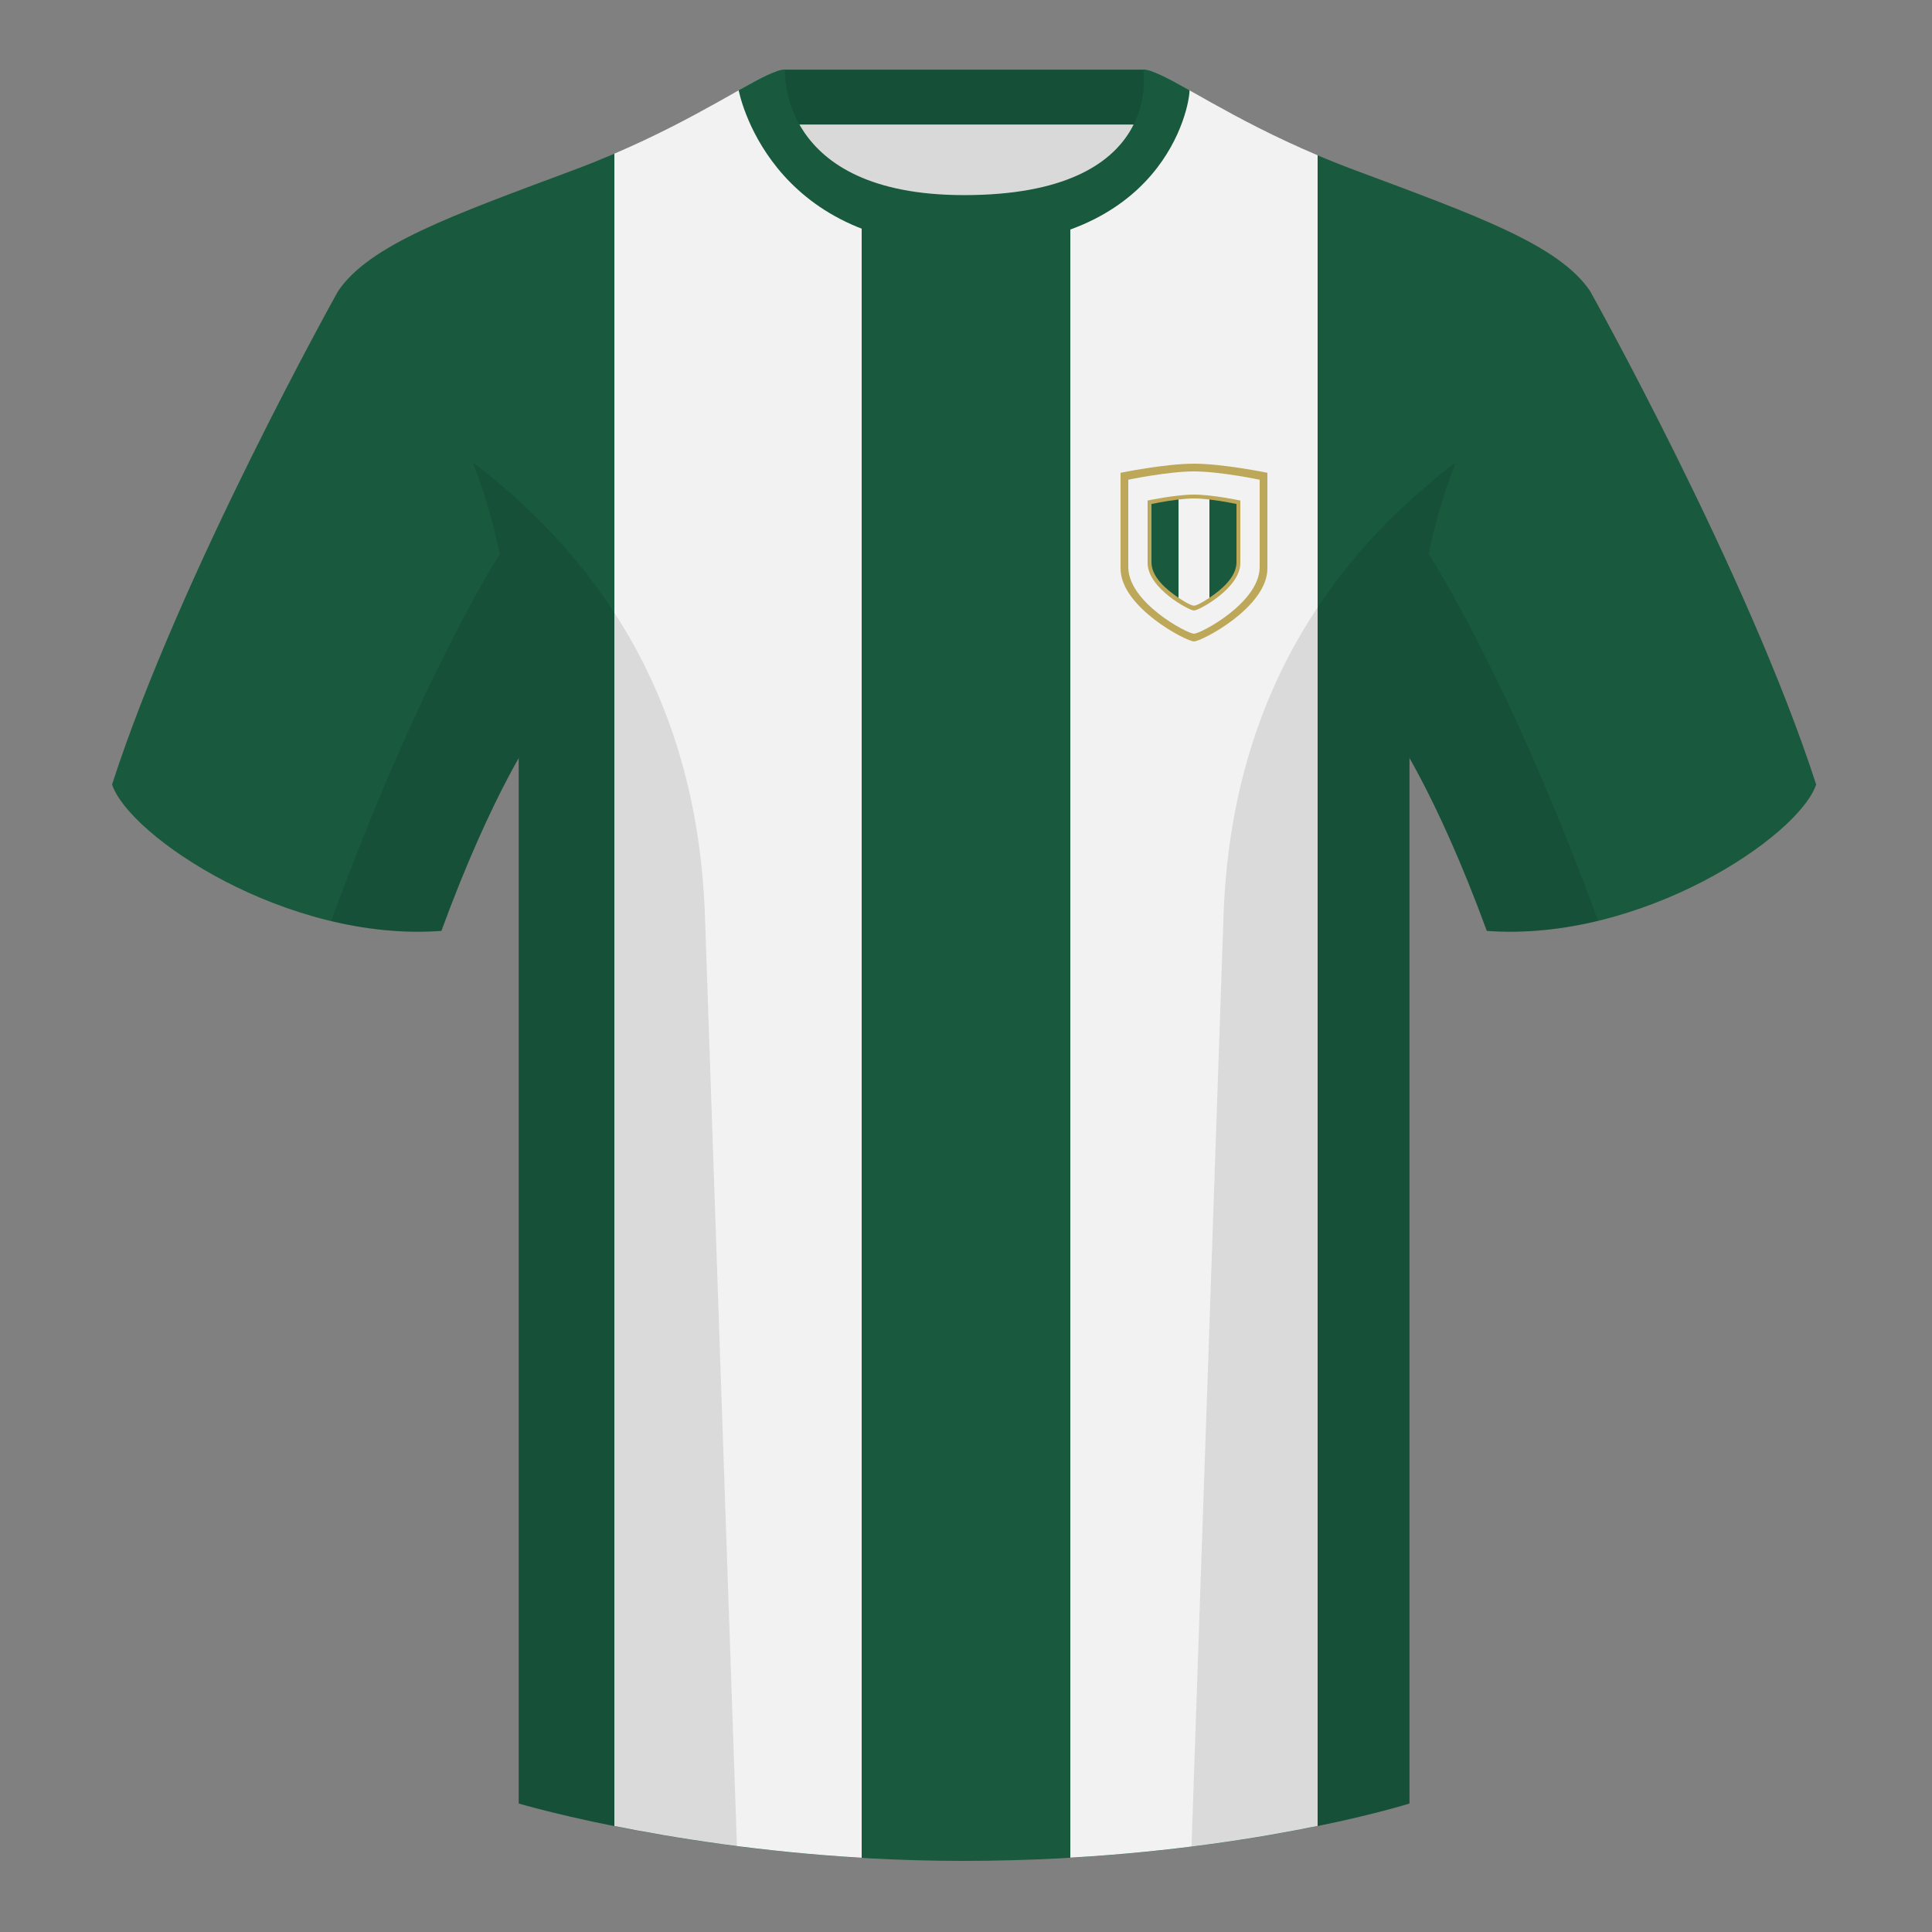 <?xml version="1.0" encoding="UTF-8"?><svg width="500" height="500" viewBox="0 0 500 500" fill="none" xmlns="http://www.w3.org/2000/svg"><rect x="0" y="0" width="500" height="500" fill="#808080" stroke="none"/><path fill-rule="evenodd" clip-rule="evenodd" d="M203.003 109.223h93.643V21.928h-93.643v87.295z" fill="#D9D9D9"/><path fill-rule="evenodd" clip-rule="evenodd" d="M202.864 32.228h93.458v-14.2h-93.458v14.2z" fill="#164F37"/><path fill-rule="evenodd" clip-rule="evenodd" d="M87.547 75.258S46.785 148.058 29 203.028c4.445 13.375 45.208 40.86 85.232 37.885 13.34-36.4 24.46-52 24.46-52s2.963-95.085-51.145-113.654zm323.925 0s40.763 72.799 58.547 127.769c-4.445 13.375-45.207 40.86-85.232 37.885-13.34-36.4-24.46-52-24.46-52s-2.963-95.085 51.145-113.654z" fill="#19593E"/><path fill-rule="evenodd" clip-rule="evenodd" d="M249.511 57.703c-50.082 0-47.798-39.469-48.743-39.14-7.515 2.619-24.132 14.937-52.438 25.495-31.873 11.885-52.626 19.315-60.782 31.2 11.115 8.915 46.694 28.97 46.694 120.344v271.14s49.657 14.856 114.885 14.856c68.929 0 115.648-14.856 115.648-14.856v-271.14c0-91.375 35.58-111.43 46.7-120.344-8.157-11.885-28.91-19.315-60.783-31.2-28.36-10.577-44.982-22.919-52.478-25.509-.927-.32 4.177 39.154-48.703 39.154z" fill="#19593E"/><path fill-rule="evenodd" clip-rule="evenodd" d="M277 52.64c23.414-10.628 20.497-34.37 21.217-34.123 6.598 2.281 20.265 12.116 42.783 21.652V472.552c-15.28 3.13-37.264 6.654-64 8.207V52.64zM223 480.791c-26.04-1.533-48.291-5.071-64-8.216V39.754c21.893-9.386 35.254-18.951 41.772-21.221.731-.255-.474 23.374 22.228 34.035V480.791z" fill="#F2F2F2"/><path fill-rule="evenodd" clip-rule="evenodd" d="M307.852 23.345C302.08 20.105 298.124 18 295.844 18c0 0 5.882 32.495-46.335 32.495-48.521 0-46.336-32.495-46.336-32.495-2.279 0-6.235 2.105-12.002 5.345 0 0 7.368 40.38 58.403 40.38 51.478 0 58.278-35.895 58.278-40.38z" fill="#19593E"/><path fill-rule="evenodd" clip-rule="evenodd" d="M413.584 238.323c-9.287 2.238-19.064 3.316-28.798 2.592-8.197-22.369-15.557-36.883-20.012-44.748v270.577s-21.102 6.71-55.867 11.111l-.544-.06c1.881-54.795 5.722-166.47 8.277-240.705 2.055-59.755 31.084-95.29 60.099-117.44-2.676 6.781-5.072 14.606-7 23.667 7.354 11.852 24.436 42.069 43.831 94.964.005.014.01.028.014.042zM190.717 477.795c-34.248-4.401-56.477-11.051-56.477-11.051V196.172c-4.456 7.867-11.813 22.379-20.009 44.743-9.633.716-19.309-.332-28.511-2.523.005-.032.012-.065.02-.097 19.377-52.848 36.305-83.066 43.61-94.944-1.929-9.075-4.328-16.912-7.007-23.701 29.015 22.15 58.044 57.685 60.099 117.44 2.555 74.235 6.396 185.91 8.277 240.705h-.002z" fill="#000" fill-opacity=".1"/><path d="M290 122.359S301.493 120 309 120s19 2.359 19 2.359v24.769C328 157.154 310.982 166 309 166c-1.982 0-19-8.846-19-18.872v-24.769z" fill="#BDA759"/><path d="M292 124.154S302.283 122 309 122c6.717 0 17 2.154 17 2.154v22.615c0 9.154-15.226 17.231-17 17.231-1.774 0-17-8.077-17-17.231v-22.615z" fill="#F2F2F2"/><path d="M297 129.538S304.259 128 309 128s12 1.538 12 1.538v16.154c0 6.539-10.748 12.308-12 12.308-1.252 0-12-5.769-12-12.308v-16.154z" fill="#BDA759"/><path d="M298 130.436v15.077c0 3.808 3.836 7.072 7 9.187v-25.425c-3.553.417-7 1.161-7 1.161zm15-1.161V154.7c3.164-2.115 7-5.379 7-9.187v-15.077s-3.447-.744-7-1.161z" fill="#19593E"/><path d="M305 129.275v25.432s3 2.036 4 2.036 4-2.036 4-2.036v-25.432c-1.383-.162-2.782-.275-4-.275s-2.617.113-4 .275z" fill="#F2F2F2"/></svg>